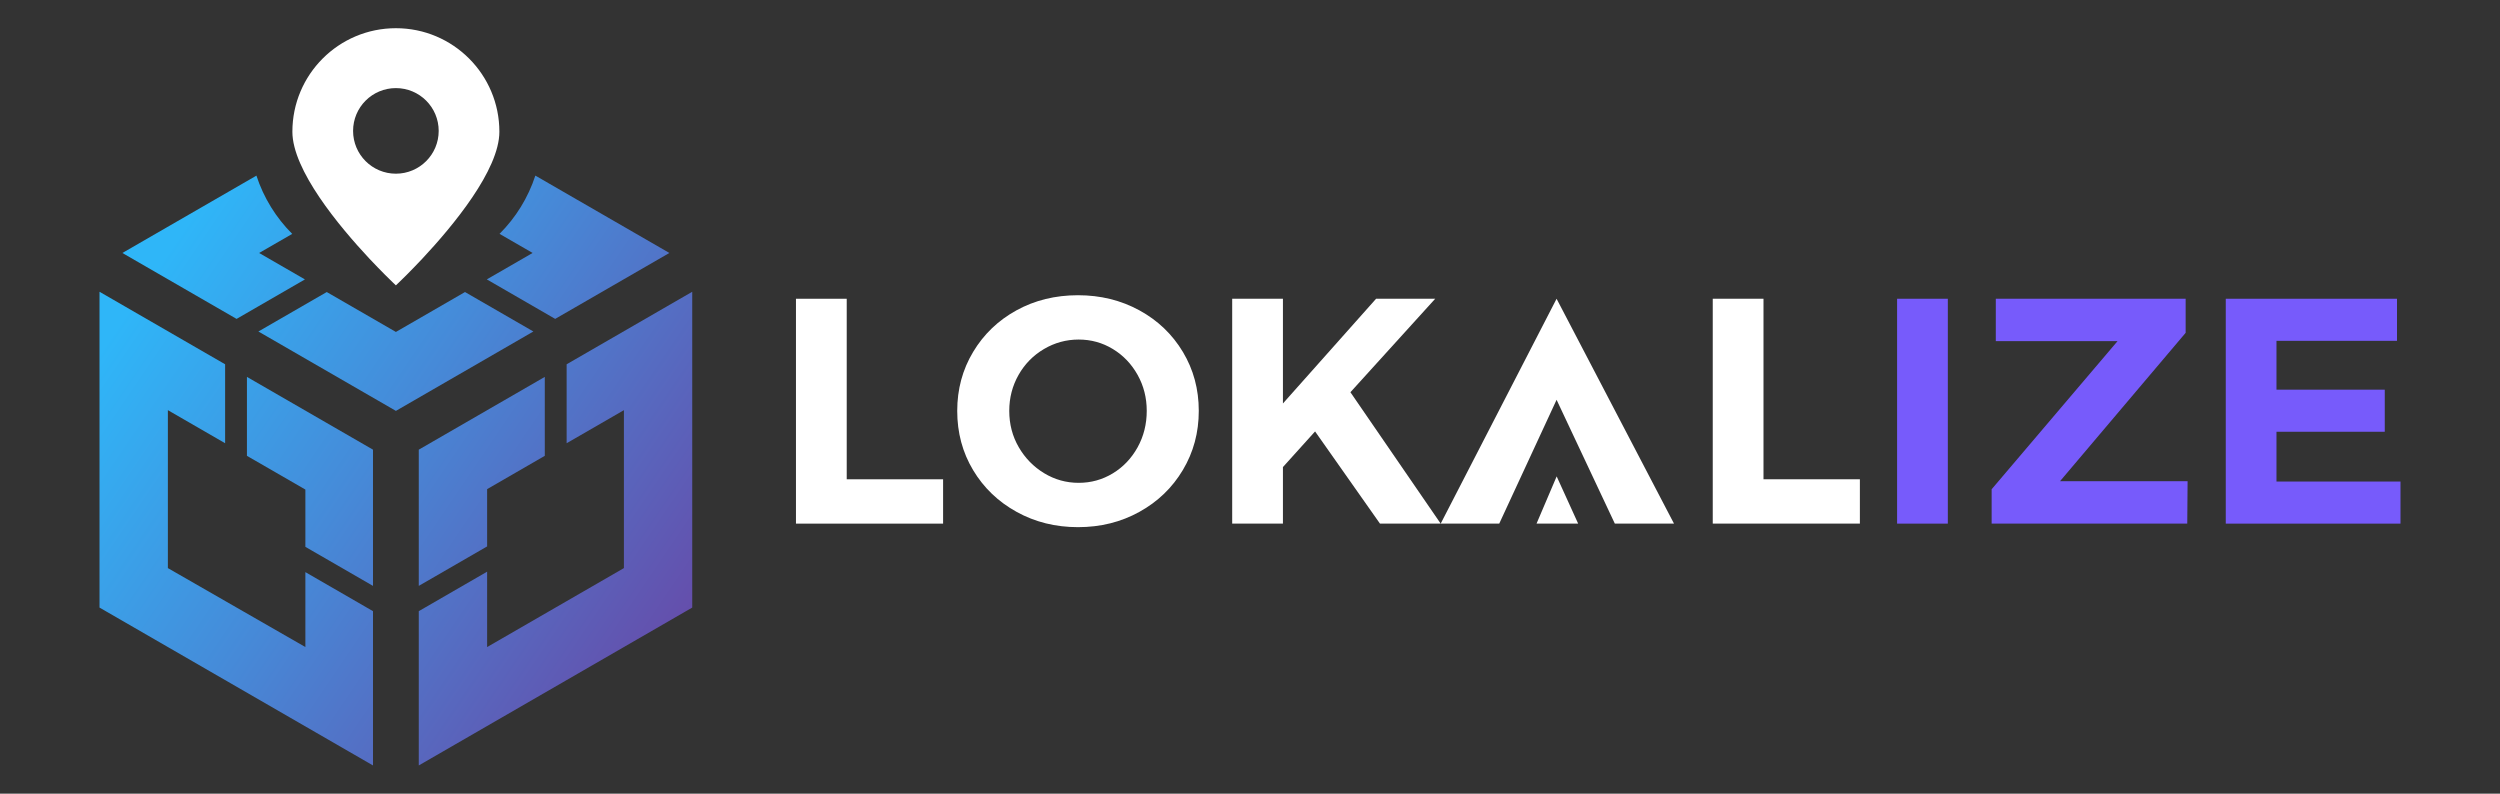 <?xml version="1.0" encoding="utf-8"?>
<!-- Generator: Adobe Illustrator 16.0.0, SVG Export Plug-In . SVG Version: 6.00 Build 0)  -->
<!DOCTYPE svg PUBLIC "-//W3C//DTD SVG 1.1//EN" "http://www.w3.org/Graphics/SVG/1.1/DTD/svg11.dtd">
<svg version="1.1" id="Layer_1" xmlns="http://www.w3.org/2000/svg" xmlns:xlink="http://www.w3.org/1999/xlink" x="0px" y="0px"
	 width="189px" height="60px" viewBox="0 0 189 60" enable-background="new 0 0 189 60" xml:space="preserve">
<rect x="0" y="0" width="189" height="60" fill="#333333" stroke="none"/>
<g>
	<path fill="#FFFFFF" d="M60.175,22.586h3.837v13.648h7.286v3.352H60.175V22.586z"/>
	<path fill="#FFFFFF" d="M86.135,23.46c1.392,0.761,2.49,1.81,3.291,3.145c0.802,1.335,1.202,2.822,1.202,4.457
		c0,1.636-0.4,3.124-1.202,4.468c-0.801,1.343-1.898,2.4-3.291,3.169c-1.393,0.771-2.938,1.154-4.638,1.154
		c-1.7,0-3.247-0.384-4.639-1.154c-1.393-0.769-2.489-1.821-3.29-3.156c-0.802-1.336-1.202-2.83-1.202-4.48
		c0-1.635,0.4-3.122,1.202-4.457c0.801-1.335,1.894-2.384,3.278-3.145c1.384-0.761,2.934-1.142,4.651-1.142
		C83.197,22.319,84.743,22.7,86.135,23.46z M78.923,26.387c-0.81,0.478-1.449,1.129-1.919,1.954
		c-0.469,0.826-0.704,1.732-0.704,2.721c0,1.003,0.238,1.918,0.716,2.743s1.117,1.48,1.919,1.968
		c0.801,0.485,1.672,0.729,2.611,0.729c0.938,0,1.801-0.241,2.586-0.718c0.785-0.478,1.408-1.134,1.87-1.966
		c0.461-0.835,0.692-1.754,0.692-2.757c0-0.989-0.23-1.895-0.692-2.721c-0.462-0.825-1.085-1.477-1.87-1.954
		c-0.785-0.478-1.647-0.716-2.586-0.716C80.607,25.671,79.732,25.91,78.923,26.387z"/>
	<path fill="#FFFFFF" d="M108.916,39.586h-4.59l-4.906-6.97l-2.43,2.694v4.275h-3.836v-17h3.836v7.917l7.043-7.917h4.469
		l-6.41,7.067L108.916,39.586z"/>
	<path fill="#FFFFFF" d="M113.342,39.586h-4.426l8.762-17l8.877,17h-4.473l-4.404-9.362L113.342,39.586"/>
	<path fill="#FFFFFF" d="M129.484,22.586h3.836v13.648h7.287v3.352h-11.123V22.586z"/>
	<path fill="#775BFB" d="M143.42,22.586h3.836v17h-3.836V22.586z"/>
	<path fill="#775BFB" d="M150.881,22.586h14.354v2.575l-9.498,11.219h9.645l-0.025,3.206h-14.789v-2.598l9.518-11.197h-9.203V22.586
		z"/>
	<path fill="#775BFB" d="M168.268,22.586h12.945v3.181h-9.111v3.692h8.186v3.181h-8.186v3.764h9.375v3.182h-13.209V22.586z"/>
	<linearGradient id="SVGID_1_" gradientUnits="userSpaceOnUse" x1="8.065" y1="25.757" x2="53.163" y2="56.317">
		<stop  offset="0" style="stop-color:#2FB6F8"/>
		<stop  offset="0.394" style="stop-color:#468AD8"/>
		<stop  offset="1" style="stop-color:#6C40A1"/>
	</linearGradient>
	<polygon fill="url(#SVGID_1_)" points="18.668,34.461 23.087,37.011 23.087,41.342 28.198,44.293 28.198,33.995 18.668,28.493 	"/>
	<linearGradient id="SVGID_2_" gradientUnits="userSpaceOnUse" x1="4.292" y1="31.329" x2="49.387" y2="61.887">
		<stop  offset="0" style="stop-color:#2FB6F8"/>
		<stop  offset="0.394" style="stop-color:#468AD8"/>
		<stop  offset="1" style="stop-color:#6C40A1"/>
	</linearGradient>
	<polygon fill="url(#SVGID_2_)" points="23.087,48.917 12.691,42.948 12.691,31.008 17.019,33.508 17.019,27.54 7.523,22.057 
		7.523,45.933 28.198,57.868 28.198,46.204 23.087,43.252 	"/>
	<linearGradient id="SVGID_3_" gradientUnits="userSpaceOnUse" x1="12.051" y1="19.879" x2="57.145" y2="50.435">
		<stop  offset="0" style="stop-color:#2FB6F8"/>
		<stop  offset="0.394" style="stop-color:#468AD8"/>
		<stop  offset="1" style="stop-color:#6C40A1"/>
	</linearGradient>
	<polygon fill="url(#SVGID_3_)" points="31.659,44.293 36.827,41.309 36.827,36.979 41.186,34.461 41.186,28.493 31.659,33.995 	"/>
	<linearGradient id="SVGID_4_" gradientUnits="userSpaceOnUse" x1="12.145" y1="19.734" x2="57.243" y2="50.295">
		<stop  offset="0" style="stop-color:#2FB6F8"/>
		<stop  offset="0.394" style="stop-color:#468AD8"/>
		<stop  offset="1" style="stop-color:#6C40A1"/>
	</linearGradient>
	<polygon fill="url(#SVGID_4_)" points="42.838,27.54 42.838,33.508 47.168,31.008 47.168,42.948 36.827,48.917 36.827,43.218 
		31.659,46.204 31.659,57.868 52.333,45.933 52.333,22.057 	"/>
	<linearGradient id="SVGID_5_" gradientUnits="userSpaceOnUse" x1="14.473" y1="16.304" x2="59.566" y2="46.861">
		<stop  offset="0" style="stop-color:#2FB6F8"/>
		<stop  offset="0.394" style="stop-color:#468AD8"/>
		<stop  offset="1" style="stop-color:#6C40A1"/>
	</linearGradient>
	<path fill="url(#SVGID_5_)" d="M23.053,21.124l-3.463-1.999l2.502-1.443c-1.221-1.22-2.158-2.725-2.706-4.405L9.252,19.125
		l8.633,4.984L23.053,21.124z"/>
	<linearGradient id="SVGID_6_" gradientUnits="userSpaceOnUse" x1="21.898" y1="5.347" x2="66.993" y2="35.905">
		<stop  offset="0" style="stop-color:#2FB6F8"/>
		<stop  offset="0.394" style="stop-color:#468AD8"/>
		<stop  offset="1" style="stop-color:#6C40A1"/>
	</linearGradient>
	<path fill="url(#SVGID_6_)" d="M41.972,24.108l8.633-4.984l-10.133-5.849c-0.548,1.681-1.486,3.185-2.707,4.405l2.502,1.443
		l-3.463,1.999L41.972,24.108z"/>
	<linearGradient id="SVGID_7_" gradientUnits="userSpaceOnUse" x1="15.27" y1="15.128" x2="60.364" y2="45.685">
		<stop  offset="0" style="stop-color:#2FB6F8"/>
		<stop  offset="0.394" style="stop-color:#468AD8"/>
		<stop  offset="1" style="stop-color:#6C40A1"/>
	</linearGradient>
	<polygon fill="url(#SVGID_7_)" points="35.154,22.078 29.93,25.095 24.703,22.078 19.534,25.061 29.93,31.063 40.323,25.061 	"/>
	<g>
		<path fill="#FFFFFF" d="M29.929,2.132c-4.321,0-7.825,3.503-7.825,7.827c0,2.894,3.508,7.12,5.825,9.597
			c0.454,0.48,0.858,0.897,1.184,1.223c0.503,0.503,0.815,0.794,0.815,0.794s0.313-0.291,0.816-0.794
			c0.325-0.326,0.73-0.742,1.183-1.223c2.317-2.477,5.826-6.703,5.826-9.597C37.753,5.635,34.25,2.132,29.929,2.132z M29.929,13.131
			c-1.787,0-3.236-1.448-3.236-3.235c0-1.788,1.449-3.236,3.236-3.236c1.788,0,3.236,1.448,3.236,3.236
			C33.165,11.683,31.716,13.131,29.929,13.131z"/>
	</g>
	<polygon fill="#FFFFFF" points="116.162,39.586 117.684,36.015 119.309,39.586 	"/>
</g>
</svg>
